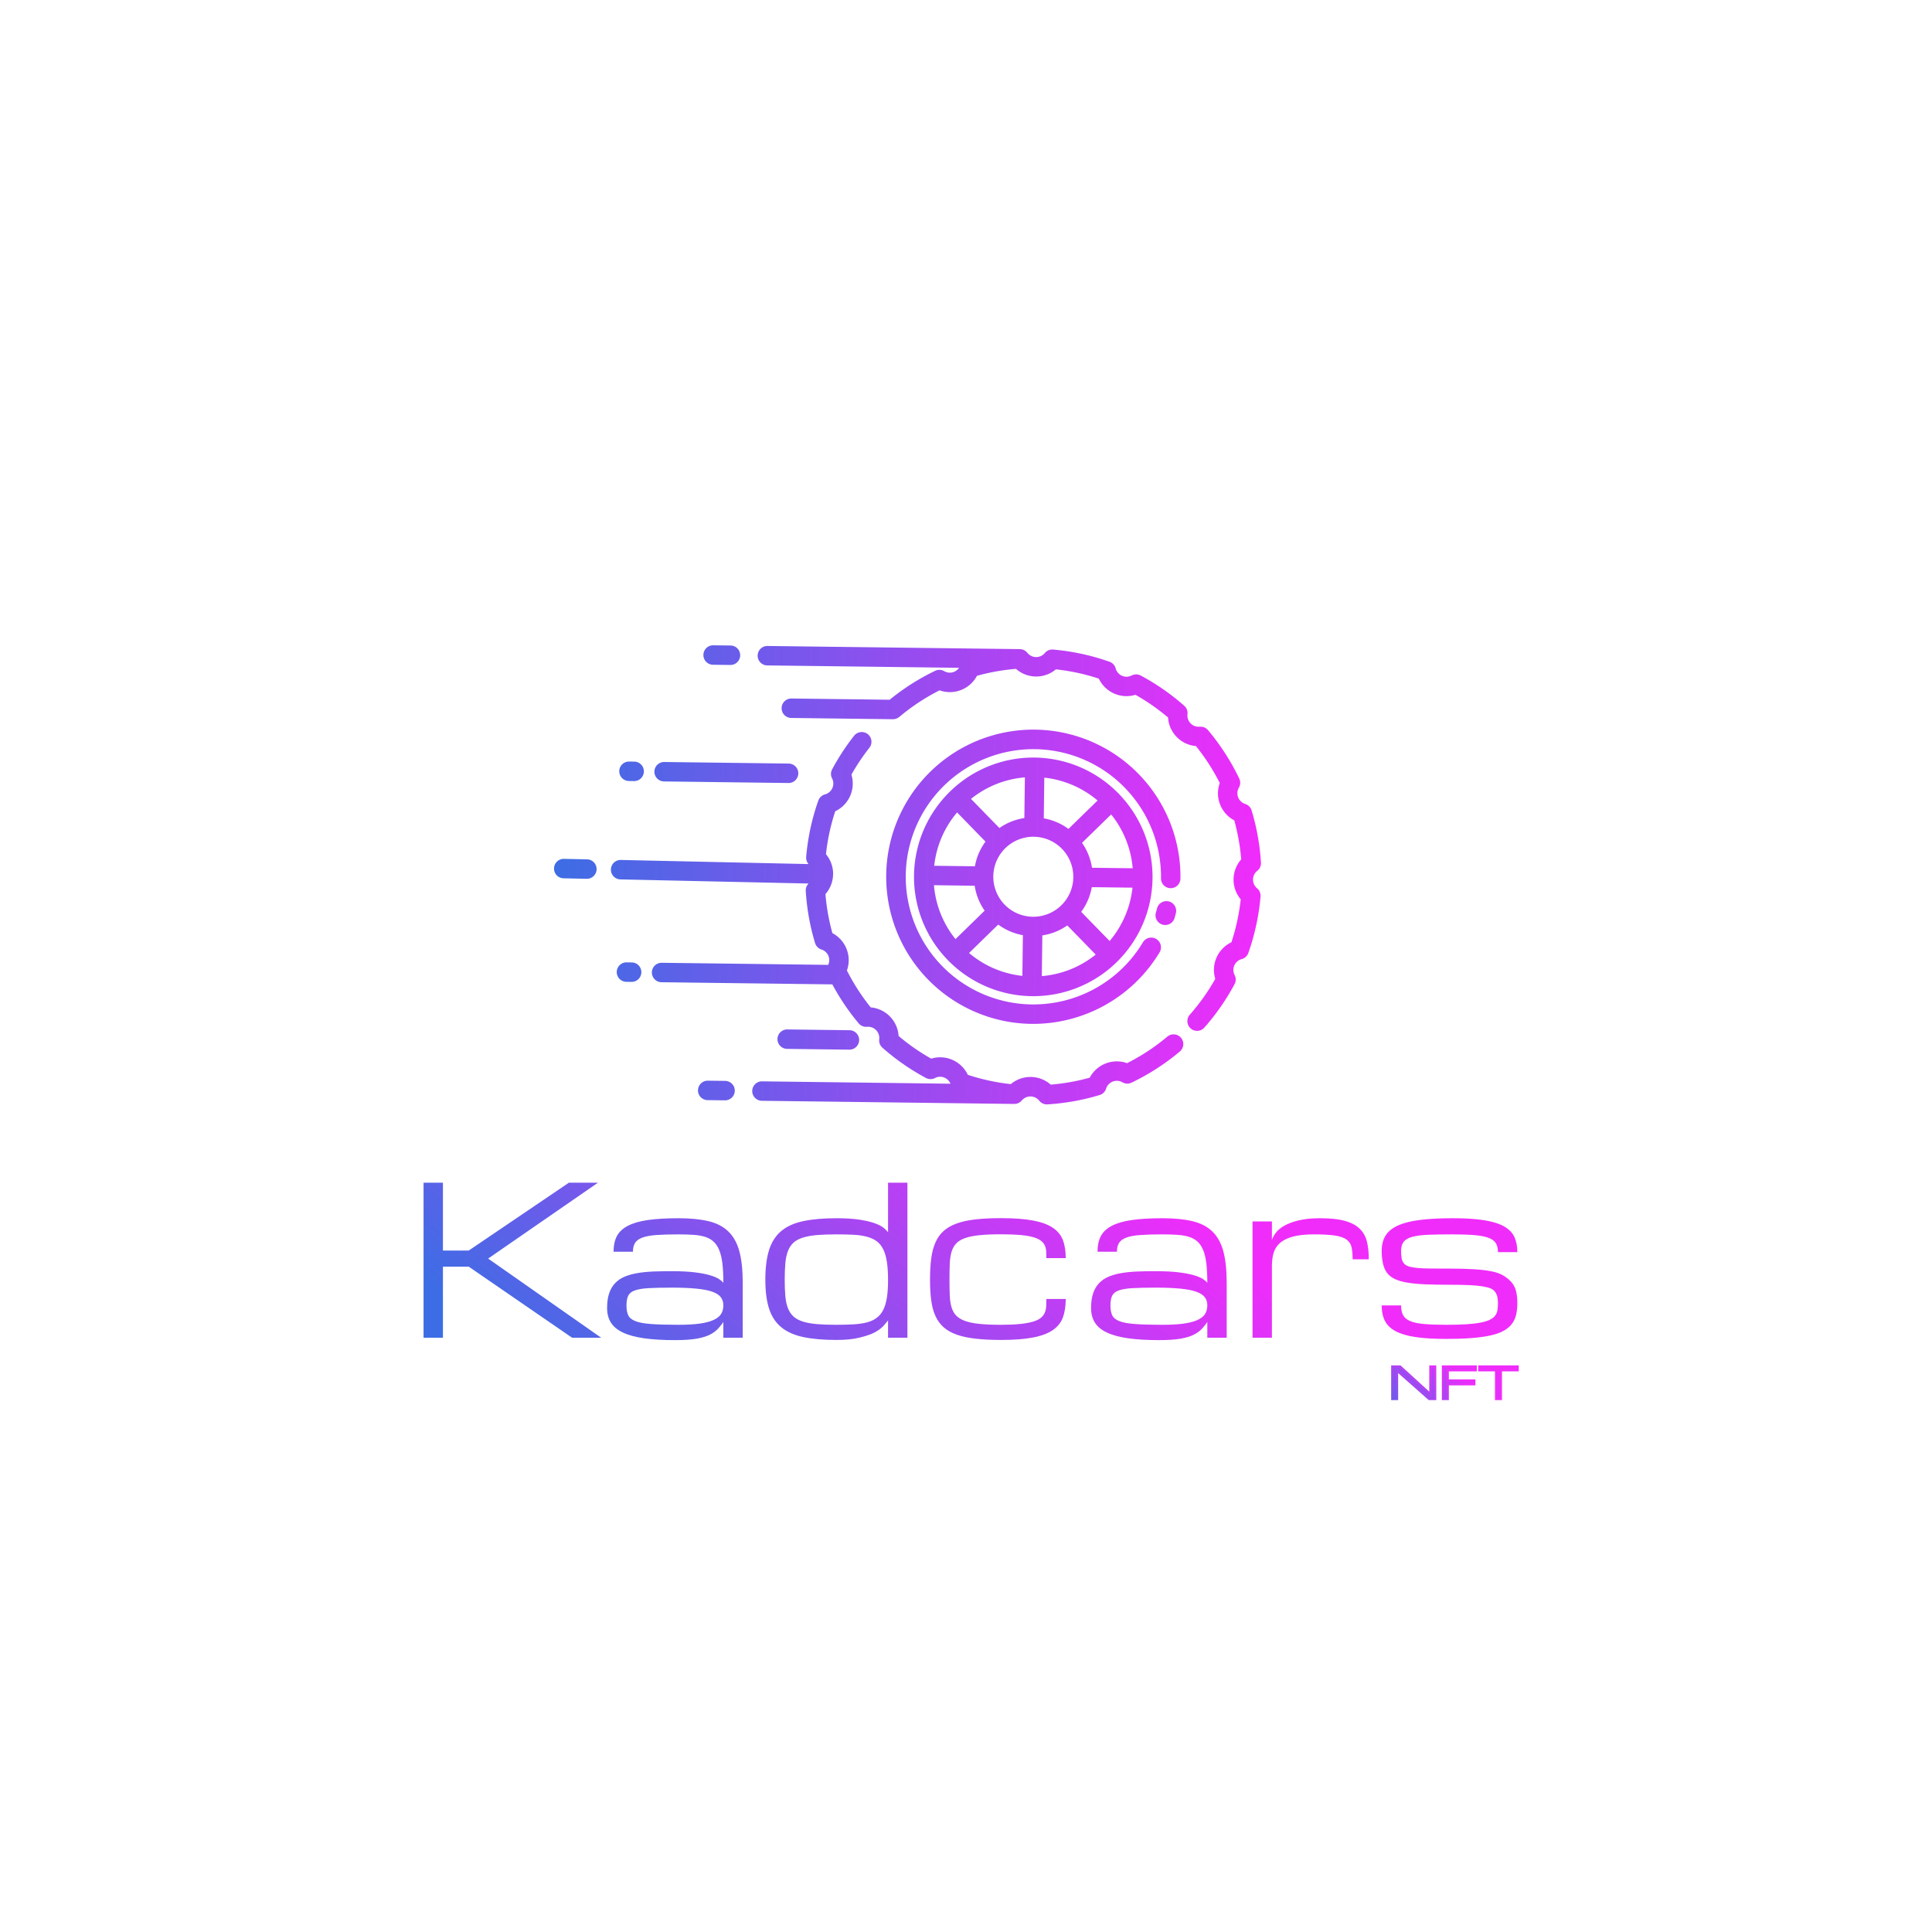 <svg xmlns="http://www.w3.org/2000/svg" width="512" height="512" style="" viewBox="0 0 512 512" data-bbox="112.21089716348797 115.90912818986044 289.93210802506655 253.99199485701456">
  <defs transform="matrix(1.044, 0, 0, 1.044, -11.332, 7.67)">
    <linearGradient x1="4.76%" y1="22.25%" x2="20.72%" y2="3.23%" id="o_f07bi4mc7_3" gradientUnits="userSpaceOnUse">
      <stop offset="0%" stop-color="rgb(60, 109, 228)" stop-opacity="1.00" />
      <stop offset="100%" stop-color="rgb(240, 44, 251)" stop-opacity="1" />
    </linearGradient>
    <linearGradient x1="21.524%" y1="21.524%" x2="3.953%" y2="3.953%" id="o_f07bi4mc7_4" gradientUnits="userSpaceOnUse">
      <stop offset="0%" stop-color="rgb(60, 109, 228)" stop-opacity="1.00" />
      <stop offset="100%" stop-color="rgb(240, 44, 251)" stop-opacity="1.00" />
    </linearGradient>
    <linearGradient x1="4.76%" y1="22.25%" x2="20.72%" y2="3.23%" id="g_-490279693_3" gradientUnits="userSpaceOnUse">
      <stop offset="0%" stop-color="rgb(60, 109, 228)" stop-opacity="1.00" />
      <stop offset="74%" stop-color="rgb(240, 44, 251)" stop-opacity="1.00" />
    </linearGradient>
  </defs>
  <g transform="matrix(-1.054, 1.028, -1.028, -1.054, 376.253, 233.626)" fill="url(#o_f07bi4mc7_4)">
    <path fill="url(#o_f07bi4mc7_4)" d="M27.752,49a.946.946,0,0,0,0,.377A21.421,21.421,0,0,0,49.177,70.64H49.2A21.466,21.466,0,1,0,27.752,49Zm39.3-1.562H59.724a10.626,10.626,0,0,0-1.847-4.465l5.182-5.182A17.78,17.78,0,0,1,67.055,47.437Zm-4,13.147L57.877,55.4a10.625,10.625,0,0,0,1.847-4.465h7.331A17.778,17.778,0,0,1,63.059,60.584ZM31.327,50.937H38.65A10.626,10.626,0,0,0,40.5,55.4l-5.18,5.18A17.87,17.87,0,0,1,31.327,50.937Zm17.859-8.946A7.2,7.2,0,1,1,44.1,44.1,7.152,7.152,0,0,1,49.187,41.991ZM42.969,57.879a10.561,10.561,0,0,0,4.467,1.85v7.326a17.782,17.782,0,0,1-9.648-4Zm7.967,1.85A10.56,10.56,0,0,0,55.4,57.878l5.18,5.18a17.779,17.779,0,0,1-9.648,4ZM55.4,40.5a10.56,10.56,0,0,0-4.468-1.851V31.319a17.779,17.779,0,0,1,9.648,4Zm-7.968-1.851a10.561,10.561,0,0,0-4.467,1.85l-5.181-5.18a17.782,17.782,0,0,1,9.648-4ZM40.5,42.972a10.626,10.626,0,0,0-1.847,4.465H31.327a17.871,17.871,0,0,1,3.989-9.645Zm-7.562-12.51a1.749,1.749,0,0,1,0,2.475,22.973,22.973,0,1,0,10.371-5.97,1.75,1.75,0,0,1-.893-3.385,26.589,26.589,0,0,1,25.5,6.88,26.482,26.482,0,1,1-37.451,0A1.749,1.749,0,0,1,32.936,30.461Zm1.889-1.492a1.75,1.75,0,0,1,.583-2.4q.379-.231.764-.448a1.75,1.75,0,0,1,1.723,3.047q-.334.189-.664.39a1.748,1.748,0,0,1-2.405-.583ZM32.507,85.451l24.408,24.408a1.75,1.75,0,1,1-2.475,2.475L22.312,80.206a1.731,1.731,0,0,1-.125-.153c-.025-.031-.053-.06-.076-.093a1.734,1.734,0,0,1-.284-.7c-.006-.037-.007-.075-.011-.112a1.753,1.753,0,0,1-.007-.274c0-.022,0-.043,0-.064a2.025,2.025,0,0,0-2.239-2.239,1.728,1.728,0,0,1-1.488-.6,40.921,40.921,0,0,1-5.73-8.654,1.752,1.752,0,0,1,.033-1.61A2.025,2.025,0,0,0,11.2,62.757a1.75,1.75,0,0,1-1.14-1.14,41.136,41.136,0,0,1-1.806-9.37,1.75,1.75,0,0,1,.629-1.478,2.024,2.024,0,0,0,0-3.167,1.751,1.751,0,0,1-.628-1.477,41.093,41.093,0,0,1,2.062-10.167,1.75,1.75,0,0,1,1.165-1.117,2.026,2.026,0,0,0,1.245-2.925,1.749,1.749,0,0,1,0-1.616,41.031,41.031,0,0,1,5.355-7.894,1.736,1.736,0,0,1,1.488-.6,2.026,2.026,0,0,0,2.239-2.239,1.748,1.748,0,0,1,.6-1.489,40.977,40.977,0,0,1,8.652-5.73,1.752,1.752,0,0,1,1.611.033A2.024,2.024,0,0,0,35.616,11.2a1.749,1.749,0,0,1,1.14-1.14,41.194,41.194,0,0,1,9.37-1.805,1.75,1.75,0,0,1,.26,3.49,37.683,37.683,0,0,0-7.809,1.418,5.507,5.507,0,0,1-6.684,2.687A37.527,37.527,0,0,0,25.3,20.218,5.508,5.508,0,0,1,20.218,25.3a37.5,37.5,0,0,0-4.009,5.9,5.511,5.511,0,0,1-2.826,6.64,37.606,37.606,0,0,0-1.57,7.749,5.508,5.508,0,0,1,0,7.188A37.688,37.688,0,0,0,13.164,59.8a5.508,5.508,0,0,1,2.687,6.684,37.376,37.376,0,0,0,4.367,6.593A5.507,5.507,0,0,1,25.3,78.156a37.531,37.531,0,0,0,5.9,4.008,5.51,5.51,0,0,1,6.641,2.827,37.66,37.66,0,0,0,8.541,1.637c.032,0,.062.012.094.017a1.734,1.734,0,0,1,.185.033c.054.013.105.029.157.047a1.594,1.594,0,0,1,.315.145c.047.027.092.056.137.088a1.733,1.733,0,0,1,.145.119c.024.021.051.037.074.06l12.94,12.941a1.75,1.75,0,1,1-2.475,2.475l-12.5-12.5a41.082,41.082,0,0,1-9.5-1.991,1.751,1.751,0,0,1-1.117-1.167,2.057,2.057,0,0,0-1.159-1.33A2.007,2.007,0,0,0,32.507,85.451Zm31.313,31.312a1.75,1.75,0,1,1-2.475,2.475l-2.207-2.207a1.75,1.75,0,0,1,2.475-2.475ZM84.8,107.885a1.75,1.75,0,1,1-2.475,2.475L66.484,94.515a1.75,1.75,0,0,1,2.475-2.475Zm4.473,4.473a1.75,1.75,0,0,1-2.477,2.474l-.656-.657A1.75,1.75,0,0,1,88.62,111.7Zm20.582-55.442L85.88,32.937a2,2,0,0,0,1.294,2.679,1.75,1.75,0,0,1,1.14,1.14,41.136,41.136,0,0,1,1.806,9.37A1.75,1.75,0,0,1,89.49,47.6a2.024,2.024,0,0,0,0,3.166,1.75,1.75,0,0,1,.629,1.478,41.167,41.167,0,0,1-1.506,8.335L110.36,82.329a1.75,1.75,0,1,1-2.475,2.475L86.695,63.613a2,2,0,0,0-1.049,2.844,1.748,1.748,0,0,1,0,1.615,40.935,40.935,0,0,1-5.355,7.895A1.735,1.735,0,0,1,79,76.561l23.729,24.179a1.75,1.75,0,1,1-2.5,2.451L76.558,79.07a1.741,1.741,0,0,1-.592,1.224A41.1,41.1,0,0,1,70.3,84.4c-.972.583-1.977,1.132-2.988,1.629A1.748,1.748,0,0,1,65.7,85.99a2.025,2.025,0,0,0-2.944,1.184,1.749,1.749,0,0,1-1.14,1.14,41.178,41.178,0,0,1-7.045,1.566,1.75,1.75,0,1,1-.457-3.47,37.737,37.737,0,0,0,5.681-1.2,5.509,5.509,0,0,1,6.685-2.687c.683-.354,1.358-.732,2.018-1.128a37.6,37.6,0,0,0,4.575-3.239,5.522,5.522,0,0,1,1.6-3.484l.01-.008,0,0c.011-.01.023-.017.034-.028a5.522,5.522,0,0,1,3.439-1.559,37.467,37.467,0,0,0,4.009-5.9,5.508,5.508,0,0,1,2.825-6.64,37.643,37.643,0,0,0,1.571-7.748,5.509,5.509,0,0,1,0-7.188,37.687,37.687,0,0,0-1.352-7.015,5.509,5.509,0,0,1-2.687-6.685A37.391,37.391,0,0,0,78.155,25.3a5.509,5.509,0,0,1-5.082-5.083,37.529,37.529,0,0,0-5.9-4.008,5.509,5.509,0,0,1-6.64-2.826,37.655,37.655,0,0,0-8.541-1.638,1.75,1.75,0,0,1,.26-3.49,41.121,41.121,0,0,1,10.167,2.063,1.752,1.752,0,0,1,1.117,1.165,2.024,2.024,0,0,0,2.924,1.245,1.752,1.752,0,0,1,1.615,0,40.976,40.976,0,0,1,7.9,5.355,1.751,1.751,0,0,1,.6,1.489A2.025,2.025,0,0,0,78.8,21.808c.022,0,.043,0,.066,0a1.746,1.746,0,0,1,.258.006c.046,0,.092.005.138.013a1.753,1.753,0,0,1,.29.079c.04.014.08.029.119.046a1.726,1.726,0,0,1,.28.155c.039.027.074.06.111.091a1.722,1.722,0,0,1,.139.114l32.128,32.128a1.75,1.75,0,1,1-2.475,2.475Zm9.379,6.9a1.749,1.749,0,0,1-2.475,0l-2.207-2.207a1.75,1.75,0,0,1,2.475-2.475l2.207,2.207A1.749,1.749,0,0,1,119.237,63.819Zm-24.6-13.779,7.919,7.919a1.75,1.75,0,1,1-2.475,2.475l-7.919-7.919a1.75,1.75,0,0,1,2.475-2.475Zm20.2,36.761a1.75,1.75,0,0,1-2.477,2.474l-.656-.657a1.75,1.75,0,0,1,2.477-2.474Zm-4.915,21.232a1.75,1.75,0,1,1-2.5,2.452l-2.916-2.969a1.75,1.75,0,1,1,2.5-2.452Z" transform="matrix(1, 0, 0, 1, 0, 0)" />
  </g>
  <path text="Kadcars" fill="url(#o_f07bi4mc7_3)" space="preserve" text-anchor="middle" offset="0.5" font-scale="contain" font-size="48" font-family="Michroma" transform="matrix(1.141, 0, 0, 1.141, 256.321, 354.507)" data-fl-textpath="" font-weight="400" font-style="normal" d="M-115.77-20.25L-92.52-36L-85.77-36L-111.27-18.38L-85.02 0L-91.77 0L-115.77-16.5L-121.77-16.5L-121.77 0L-126.27 0L-126.27-36L-121.77-36L-121.77-20.25L-115.77-20.25ZM-56.64 0L-56.64-3.7Q-56.71-3.42 -57.69-2.3L-57.69-2.3Q-58.39-1.45 -59.57-0.81Q-60.74-0.16 -62.7 0.2Q-64.65 0.56 -67.84 0.56L-67.84 0.56Q-72.08 0.56 -75.08 0.13Q-78.08-0.3 -79.98-1.21Q-81.88-2.11 -82.76-3.52Q-83.64-4.92 -83.64-6.87L-83.64-6.87Q-83.64-8.91 -83.16-10.32Q-82.68-11.74 -81.75-12.7Q-80.82-13.66 -79.51-14.2Q-78.2-14.74 -76.52-15.02Q-74.85-15.3 -72.86-15.38Q-70.86-15.45 -68.61-15.45L-68.61-15.45Q-65.4-15.45 -63.25-15.18Q-61.09-14.91 -59.72-14.5Q-58.35-14.09 -57.64-13.62Q-56.94-13.15 -56.64-12.75L-56.64-12.75Q-56.64-15.38 -56.86-17.23Q-57.08-19.08 -57.59-20.32Q-58.09-21.56 -58.89-22.3Q-59.68-23.04 -60.84-23.41Q-62-23.79 -63.55-23.89Q-65.1-24 -67.09-24L-67.09-24Q-70.18-24 -72.22-23.85Q-74.26-23.7 -75.46-23.25Q-76.65-22.8 -77.14-22.02Q-77.64-21.23 -77.64-19.97L-77.64-19.97L-82.14-19.97Q-82.14-22.1 -81.38-23.58Q-80.61-25.05 -78.84-25.98Q-77.07-26.91 -74.19-27.33Q-71.31-27.75 -67.09-27.75L-67.09-27.75Q-62.97-27.75 -60.11-27.07Q-57.25-26.39 -55.48-24.68Q-53.71-22.97 -52.92-20.07Q-52.14-17.18 -52.14-12.75L-52.14-12.75L-52.14 0L-56.64 0ZM-67.09-3L-67.09-3Q-64.11-3 -62.11-3.28Q-60.11-3.56 -58.89-4.13Q-57.67-4.69 -57.15-5.53Q-56.64-6.38 -56.64-7.5L-56.64-7.5Q-56.64-8.63 -57.23-9.41Q-57.83-10.2 -59.23-10.69Q-60.62-11.18 -62.92-11.4Q-65.22-11.63 -68.59-11.63L-68.59-11.63Q-71.97-11.63 -74.04-11.51Q-76.11-11.39 -77.24-10.97Q-78.36-10.55 -78.75-9.73Q-79.14-8.91 -79.14-7.5L-79.14-7.5Q-79.14-6.09 -78.73-5.21Q-78.32-4.34 -77.05-3.84Q-75.79-3.35 -73.41-3.18Q-71.03-3 -67.09-3ZM-30.387 0.52L-30.387 0.52Q-34.887 0.52 -38.027-0.14Q-41.167-0.8 -43.137-2.39Q-45.107-3.98 -45.997-6.68Q-46.887-9.38 -46.887-13.45L-46.887-13.45Q-46.887-17.67 -45.997-20.44Q-45.107-23.2 -43.137-24.82Q-41.167-26.44 -38.027-27.09Q-34.887-27.75 -30.387-27.75L-30.387-27.75Q-27.197-27.75 -25.047-27.42Q-22.887-27.09 -21.517-26.6Q-20.147-26.11 -19.427-25.54Q-18.717-24.96 -18.387-24.47L-18.387-24.47L-18.387-36L-13.887-36L-13.887 0L-18.387 0L-18.387-4.01Q-18.387-4.01 -19.507-2.67L-19.507-2.67Q-20.497-1.71 -21.687-1.13Q-22.887-0.54 -25.047-0.01Q-27.197 0.52 -30.387 0.52ZM-30.387-3L-30.387-3Q-28.137-3 -26.377-3.11Q-24.617-3.21 -23.287-3.56Q-21.947-3.91 -21.027-4.61Q-20.097-5.3 -19.507-6.45Q-18.927-7.59 -18.657-9.29Q-18.387-10.99 -18.387-13.38L-18.387-13.38Q-18.387-15.87 -18.657-17.61Q-18.927-19.36 -19.507-20.54Q-20.097-21.73 -21.027-22.41Q-21.947-23.09 -23.287-23.45Q-24.617-23.81 -26.377-23.91Q-28.137-24 -30.387-24L-30.387-24Q-33.007-24 -34.927-23.84Q-36.837-23.67 -38.167-23.25Q-39.507-22.83 -40.337-22.08Q-41.167-21.33 -41.627-20.16Q-42.087-18.98 -42.237-17.33Q-42.387-15.68 -42.387-13.45L-42.387-13.45Q-42.387-11.25 -42.237-9.62Q-42.087-7.99 -41.627-6.83Q-41.167-5.67 -40.337-4.92Q-39.507-4.17 -38.167-3.75Q-36.837-3.33 -34.927-3.16Q-33.007-3 -30.387-3ZM-8.637-13.45L-8.637-13.45Q-8.637-16.27 -8.357-18.42Q-8.077-20.58 -7.357-22.17Q-6.647-23.77 -5.437-24.83Q-4.227-25.9 -2.387-26.55Q-0.547-27.21  1.983-27.49Q 4.513-27.77  7.883-27.77L 7.883-27.77Q 12.383-27.77  15.293-27.22Q 18.203-26.67  19.883-25.54Q 21.573-24.4  22.233-22.65Q 22.883-20.91  22.883-18.49L 22.883-18.49L 18.383-18.49Q 18.383-19.36  18.343-20.11Q 18.293-20.86  18.003-21.47Q 17.703-22.08  17.073-22.56Q 16.443-23.04  15.273-23.37Q 14.093-23.7  12.303-23.86Q 10.513-24.02  7.883-24.02L 7.883-24.02Q 4.883-24.02  2.833-23.81Q 0.783-23.6 -0.547-23.12Q-1.887-22.64 -2.617-21.83Q-3.337-21.02 -3.667-19.85Q-3.997-18.68 -4.057-17.1Q-4.117-15.52 -4.117-13.45L-4.117-13.45Q-4.117-11.44 -4.057-9.88Q-3.997-8.32 -3.667-7.16Q-3.337-6 -2.617-5.2Q-1.887-4.41 -0.547-3.91Q 0.783-3.42  2.833-3.21Q 4.883-3  7.883-3L 7.883-3Q 10.513-3  12.303-3.19Q 14.093-3.38  15.273-3.73Q 16.443-4.08  17.073-4.59Q 17.703-5.11  18.003-5.78Q 18.293-6.45  18.343-7.25Q 18.383-8.06  18.383-9L 18.383-9L 22.883-9Q 22.883-6.54  22.233-4.73Q 21.573-2.93  19.883-1.77Q 18.203-0.61  15.293-0.05Q 12.383 0.52  7.883 0.52L 7.883 0.52Q 4.513 0.52  1.983 0.23Q-0.547-0.05 -2.387-0.69Q-4.227-1.34 -5.437-2.39Q-6.647-3.45 -7.357-4.99Q-8.077-6.54 -8.357-8.64Q-8.637-10.73 -8.637-13.45ZM 55.767 0L 55.767-3.7Q 55.697-3.42  54.717-2.3L 54.717-2.3Q 54.017-1.45  52.837-0.81Q 51.667-0.16  49.707 0.2Q 47.757 0.56  44.567 0.56L 44.567 0.56Q 40.327 0.56  37.327 0.13Q 34.327-0.3  32.427-1.21Q 30.527-2.11  29.647-3.52Q 28.767-4.92  28.767-6.87L 28.767-6.87Q 28.767-8.91  29.247-10.32Q 29.727-11.74  30.657-12.7Q 31.587-13.66  32.897-14.2Q 34.207-14.74  35.887-15.02Q 37.557-15.3  39.547-15.38Q 41.547-15.45  43.797-15.45L 43.797-15.45Q 47.007-15.45  49.157-15.18Q 51.317-14.91  52.687-14.5Q 54.057-14.09  54.767-13.62Q 55.467-13.15  55.767-12.75L 55.767-12.75Q 55.767-15.38  55.547-17.23Q 55.327-19.08  54.817-20.32Q 54.317-21.56  53.517-22.3Q 52.727-23.04  51.567-23.41Q 50.407-23.79  48.857-23.89Q 47.307-24  45.317-24L 45.317-24Q 42.227-24  40.187-23.85Q 38.147-23.7  36.947-23.25Q 35.757-22.8  35.267-22.02Q 34.767-21.23  34.767-19.97L 34.767-19.97L 30.267-19.97Q 30.267-22.1  31.027-23.58Q 31.797-25.05  33.567-25.98Q 35.337-26.91  38.217-27.33Q 41.097-27.75  45.317-27.75L 45.317-27.75Q 49.437-27.75  52.297-27.07Q 55.157-26.39  56.927-24.68Q 58.697-22.97  59.487-20.07Q 60.267-17.18  60.267-12.75L 60.267-12.75L 60.267 0L 55.767 0ZM 45.317-3L 45.317-3Q 48.297-3  50.297-3.28Q 52.297-3.56  53.517-4.13Q 54.737-4.69  55.257-5.53Q 55.767-6.38  55.767-7.5L 55.767-7.5Q 55.767-8.63  55.177-9.41Q 54.577-10.2  53.177-10.69Q 51.787-11.18  49.487-11.4Q 47.187-11.63  43.817-11.63L 43.817-11.63Q 40.437-11.63  38.367-11.51Q 36.297-11.39  35.167-10.97Q 34.047-10.55  33.657-9.73Q 33.267-8.91  33.267-7.5L 33.267-7.5Q 33.267-6.09  33.677-5.21Q 34.087-4.34  35.357-3.84Q 36.617-3.35  38.997-3.18Q 41.377-3  45.317-3ZM 93.27-18.21L 89.52-18.21Q 89.52-19.9  89.27-21.01Q 89.03-22.13  88.11-22.79Q 87.2-23.46  85.41-23.73Q 83.61-24  80.52-24L 80.52-24Q 77.5-24  75.6-23.47Q 73.7-22.95  72.62-21.98Q 71.54-21.02  71.16-19.69Q 70.77-18.35  70.77-16.71L 70.77-16.71L 70.77 0L 66.27 0L 66.27-27L 70.77-27L 70.77-22.71Q 71-23.44  71.64-24.32Q 72.27-25.2  73.56-25.96Q 74.85-26.72  76.9-27.23Q 78.95-27.75  82.02-27.75L 82.02-27.75Q 85.54-27.75  87.74-27.13Q 89.94-26.51  91.17-25.3Q 92.4-24.09  92.84-22.31Q 93.27-20.53  93.27-18.21L 93.27-18.21ZM 112.02-12.3L 112.02-12.3Q 114.65-12.3  116.5-12.22Q 118.35-12.14  119.6-11.94Q 120.86-11.74  121.58-11.44Q 122.31-11.13  122.68-10.54Q 123.06-9.94  123.16-9.34Q 123.27-8.74  123.27-7.97L 123.27-7.97Q 123.27-7.13  123.16-6.43Q 123.06-5.74  122.66-5.18Q 122.26-4.62  121.49-4.22Q 120.72-3.82  119.38-3.54Q 118.04-3.26  116.06-3.13Q 114.08-3  111.27-3L 111.27-3Q 108.18-3  106.15-3.18Q 104.12-3.35  102.93-3.84Q 101.73-4.34  101.25-5.21Q 100.77-6.09  100.77-7.5L 100.77-7.5L 96.27-7.5Q 96.27-5.37  97.03-3.89Q 97.79-2.41  99.55-1.49Q 101.31-0.56  104.18-0.14Q 107.05 0.28  111.27 0.28L 111.27 0.28Q 114.65 0.28  117.19 0.08Q 119.73-0.12  121.56-0.53Q 123.39-0.94  124.59-1.61Q 125.8-2.27  126.5-3.2Q 127.21-4.13  127.49-5.33Q 127.77-6.54  127.77-8.06L 127.77-8.06Q 127.77-9.59  127.49-10.75Q 127.21-11.91  126.52-12.76Q 125.82-13.62  124.68-14.34Q 123.53-15.07  121.77-15.42Q 120.01-15.77  117.61-15.91Q 115.21-16.05  112.02-16.05L 112.02-16.05Q 109.4-16.05  107.54-16.07Q 105.69-16.08  104.44-16.21Q 103.18-16.34  102.46-16.59Q 101.73-16.85  101.36-17.34Q 100.98-17.84  100.88-18.6Q 100.77-19.36  100.77-20.16L 100.77-20.16Q 100.77-21.52  101.38-22.29Q 101.99-23.06  103.4-23.44Q 104.8-23.81  107.1-23.91Q 109.4-24  112.77-24L 112.77-24Q 115.86-24  117.89-23.82Q 119.92-23.65  121.11-23.19Q 122.31-22.73  122.79-21.94Q 123.27-21.14  123.27-19.88L 123.27-19.88L 127.77-19.88Q 127.77-21.91  127.09-23.39Q 126.41-24.87  124.71-25.84Q 123.01-26.81  120.12-27.28Q 117.22-27.75  112.77-27.75L 112.77-27.75Q 108.27-27.75  105.13-27.35Q 101.99-26.95  100.02-26.05Q 98.05-25.15  97.16-23.71Q 96.27-22.27  96.27-20.16L 96.27-20.16Q 96.27-18.61  96.55-17.29Q 96.83-15.96  97.51-15.06Q 98.19-14.16  99.35-13.62Q 100.51-13.08  102.26-12.79Q 104-12.49  106.42-12.4Q 108.83-12.3  112.02-12.3Z" />
  <path text="NFT" fill="url(#o_f07bi4mc7_3)" space="preserve" text-anchor="middle" offset="0.5" font-scale="contain" font-size="48" font-family="Michroma" transform="matrix(0.247, 0, 0, 0.236, 385.392, 370.684)" data-fl-textpath="" font-weight="400" font-style="normal" letter-spacing="0" path="M-70.699 0C-35.35 0 35.35 0 70.699 0" d="M-61.699-32.25L-61.699 0L-66.199 0L-66.199-36L-58.299-36L-25.299-4.5L-25.299-36L-20.799-36L-20.799 0L-26.799 0L-61.699-32.25ZM-7.301 0L-11.801 0L-11.801-36L 22.699-36L 22.699-32.25L-7.301-32.25L-7.301-20.25L 21.199-20.25L 21.199-16.5L-7.301-16.5L-7.301 0ZM 27.199-36L 67.699-36L 67.699-32.25L 49.699-32.25L 49.699 0L 45.199 0L 45.199-32.25L 27.199-32.25L 27.199-36Z" stroke="url(#g_-490279693_3)" stroke-width="3" />
</svg>